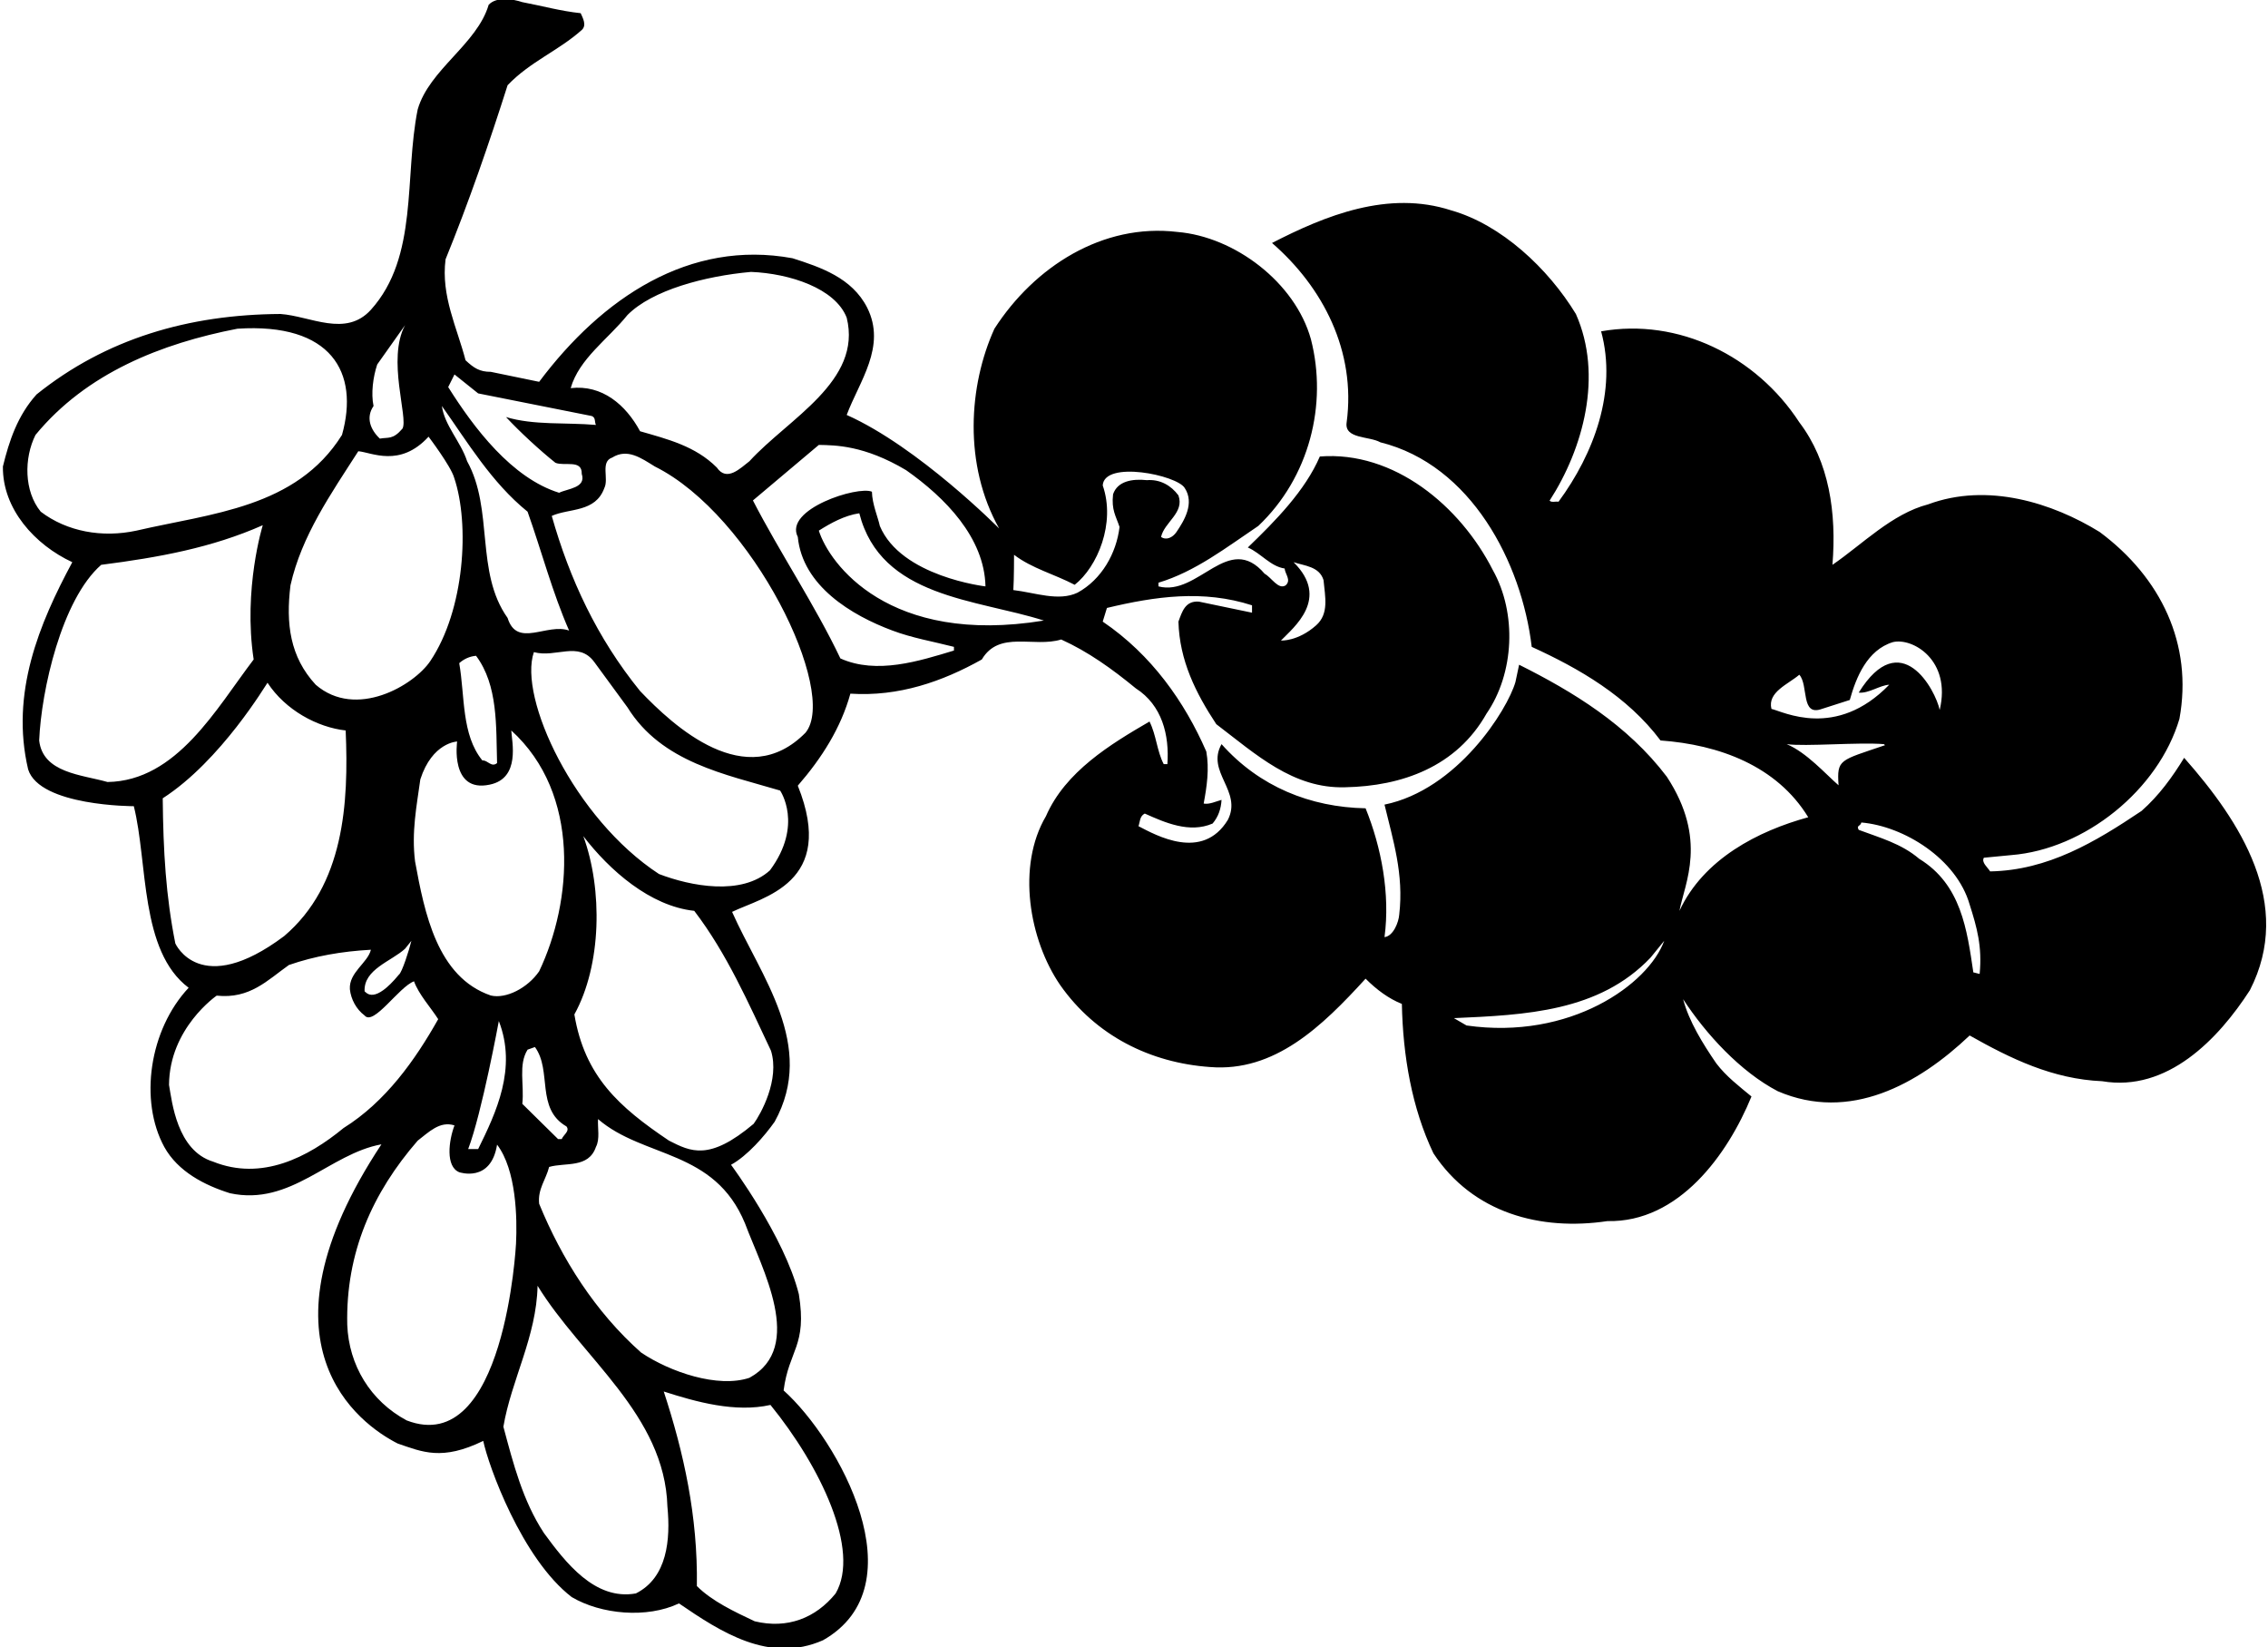<?xml version="1.0" encoding="UTF-8"?>
<svg xmlns="http://www.w3.org/2000/svg" xmlns:xlink="http://www.w3.org/1999/xlink" width="522pt" height="379pt" viewBox="0 0 522 379" version="1.1">
<g id="surface1">
<path style=" stroke:none;fill-rule:nonzero;fill:rgb(0%,0%,0%);fill-opacity:1;" d="M 502.699 174.371 C 500.039 178.727 496.895 183.086 492.898 186.594 C 482.254 193.73 471.363 200.266 458.051 200.508 C 457.445 199.539 455.996 198.449 456.602 197.363 L 462.891 196.758 C 479.832 195.426 496.773 181.754 501.613 165.418 C 504.758 148.234 497.375 132.898 483.258 122.41 C 472.406 115.707 457.445 110.969 443.773 116.051 C 435.426 118.227 428.648 125.246 421.754 129.965 C 422.719 117.984 421.023 106.246 414.129 97.172 C 404.207 81.926 386.297 73.094 368.512 76.238 C 372.262 90.035 366.816 104.434 358.711 115.445 C 357.984 115.324 357.137 115.688 356.652 115.203 C 364.398 103.223 368.996 86.402 362.703 72.246 C 356.289 61.719 345.52 51.676 334.023 48.41 C 319.504 43.691 304.984 49.621 292.766 55.91 C 304.5 66.074 312.125 80.84 309.945 97.172 C 309.34 101.047 315.148 100.32 317.691 101.77 C 338.621 106.973 350.238 129.48 352.539 148.84 C 363.43 153.801 374.562 160.215 382.184 170.379 C 395.613 171.348 408.926 176.188 416.184 188.047 C 404.691 191.191 392.105 197.605 386.539 209.582 C 387.75 203.172 393.113 193.199 383.637 178.727 C 374.562 166.75 361.977 159.125 349.637 152.953 L 348.789 156.949 C 346.93 163.352 335.438 181.703 318.656 185.141 C 320.594 193.246 323.137 201.113 322.047 210.43 C 321.926 212.152 320.715 215.383 318.656 215.633 C 319.988 205.711 317.934 194.941 314.301 185.988 C 301.598 185.746 289.859 181.027 281.148 171.227 C 277.52 177.641 285.988 181.996 282.602 188.648 C 276.75 198.238 266.062 192.188 262.031 190.102 C 262.395 189.133 262.27 187.805 263.48 187.199 C 268.078 189.254 273.766 191.797 279.09 189.496 C 280.422 187.926 281.027 186.109 281.148 184.051 C 279.816 184.414 278.363 185.141 277.035 184.898 C 277.762 181.027 278.363 176.914 277.641 172.922 C 272.68 161.547 265.055 150.656 253.801 143.031 L 254.77 139.887 C 265.902 137.223 276.914 135.652 288.164 139.281 L 288.164 140.977 L 275.945 138.434 C 272.801 138.191 272.074 140.734 271.227 143.031 C 271.469 151.984 275.219 159.488 279.938 166.629 C 289.012 173.523 297.605 181.512 309.582 181.148 C 322.652 180.906 335.234 176.43 342.133 164.207 C 348.547 154.891 349.152 141.098 343.586 131.176 C 336.082 116.41 320.836 103.707 303.773 105.039 C 300.387 112.902 293.609 119.801 287.199 125.973 C 290.223 127.301 292.402 130.328 295.668 130.812 C 295.789 132.141 297.242 133.473 295.91 134.684 C 294.215 135.773 292.645 132.867 291.07 132.02 C 282.723 122.219 275.824 137.344 266.629 134.926 L 266.629 134.078 C 275.098 131.535 282.238 125.973 289.617 121.012 C 301.355 109.879 305.59 93.059 301.719 78.055 C 298.09 64.984 284.172 54.461 270.984 53.371 C 253.801 51.312 238.07 61.355 228.875 75.637 C 222.945 88.703 221.695 106.883 229.965 121.605 C 229.965 121.605 211.41 102.852 194.875 95.48 C 197.777 87.734 204.07 79.75 199.594 70.797 C 196.086 63.898 188.824 61.477 182.41 59.422 C 158.695 55.062 138.609 68.496 124.09 87.855 L 112.957 85.559 C 110.414 85.559 109.086 84.711 107.148 82.895 C 105.211 75.395 101.461 68.133 102.551 59.66 C 107.875 46.594 112.594 32.922 116.828 19.609 C 122.031 14.164 128.445 11.746 133.891 6.906 C 135.098 5.816 134.133 4.121 133.648 3.035 C 129.051 2.551 124.691 1.34 120.215 0.492 C 118.039 -0.234 114.285 -0.84 112.473 1.098 C 109.809 10.172 98.797 15.98 96.137 25.176 C 92.992 40.664 96.379 59.059 85.367 71.277 C 79.559 77.691 71.453 72.73 64.555 72.246 C 43.379 72.367 24.383 77.934 8.41 90.762 C 4.055 95.602 2.117 101.406 0.668 107.336 C 0.547 117.137 8.047 125.367 16.641 129.359 C 9.016 143.516 2.359 159.488 6.477 177.035 C 9.137 185.535 30.797 185.504 30.797 185.504 C 34.062 198.449 32.125 218.809 43.418 227.281 C 34.344 236.961 32.008 253.266 37.812 263.914 C 40.961 269.602 47.133 272.746 52.941 274.562 C 66.977 277.586 75.809 265.484 87.789 263.309 C 57.336 309.359 82.746 327.711 91.539 332.156 C 97.227 334.094 101.703 336.18 111.223 331.551 C 112.391 337.188 120.094 358.656 131.59 367.488 C 138.367 371.484 148.895 372.449 156.273 368.941 C 165.836 375.477 177.086 382.855 189.43 377.414 C 211.609 364.816 193.059 331.34 180.355 319.938 C 181.562 310.57 185.797 309.762 183.863 297.793 C 180.555 284.555 168.254 268.016 168.254 268.016 C 172.004 265.961 175.996 261.371 178.297 258.105 C 187.977 240.559 175.031 224.586 168.496 209.824 C 175.395 206.438 192.652 203.281 183.621 180.785 C 189.188 174.371 193.543 167.477 195.723 159.609 C 206.852 160.336 216.895 156.828 225.973 151.746 C 229.965 144.969 237.949 149.082 244.242 147.145 C 250.414 149.93 255.98 153.922 261.426 158.398 C 267.477 162.27 269.168 169.168 268.684 175.824 L 267.84 175.824 C 266.266 172.801 266.145 169.168 264.57 166.023 C 255.617 171.227 245.211 177.52 240.734 187.805 C 233.957 199.297 236.859 216.238 244 226.645 C 252.23 238.383 264.812 244.551 278.484 245.52 C 293.367 246.73 304.258 236.203 314.301 225.191 C 316.844 227.734 319.625 229.789 322.652 231 C 322.895 242.98 324.949 254.961 329.91 265.363 C 338.984 279.16 354.598 283.273 369.965 280.973 C 386.418 281.336 397.672 265.605 403.117 252.297 C 400.336 249.996 397.309 247.699 395.012 244.672 C 391.863 240.074 388.719 234.992 387.387 229.91 C 392.59 237.898 400.574 246.609 409.168 251.086 C 425.746 258.227 441.477 249.516 453.332 238.262 C 462.77 243.586 472.449 248.305 483.824 248.785 C 498.828 251.328 510.566 239.105 517.828 227.855 C 527.992 208.012 515.648 189.012 502.699 174.371 Z M 297.727 129.359 C 300.266 130.207 303.652 130.328 304.621 133.473 C 304.984 137.344 305.922 141.211 302.93 143.879 C 298.73 147.621 294.82 147.391 294.82 147.391 C 297.727 144.363 306.195 137.738 297.727 129.359 Z M 144.414 72.488 C 150.102 66.75 162.203 63.523 172.852 62.566 C 181.766 62.922 192.25 66.348 194.875 73.094 C 198.504 87.727 181.441 96.324 172.488 106.129 C 170.434 107.699 167.285 110.969 164.984 107.578 C 160.023 102.617 153.613 101.047 147.32 99.23 C 144.055 93.18 138.609 88.461 131.348 89.309 C 133.285 82.531 139.938 78.055 144.414 72.488 Z M 104.605 86.16 L 110.051 90.52 L 136.188 95.723 C 137.156 96.086 136.793 97.051 137.156 97.777 C 130.258 97.172 122.879 97.898 116.465 95.965 C 119.488 99.23 124.328 103.707 127.84 106.488 C 129.895 107.336 134.012 105.645 133.891 109.031 C 134.977 112.297 130.621 112.418 128.688 113.387 C 117.797 110 109.086 98.504 103.156 89.066 Z M 121.426 117.742 C 124.691 126.938 127.113 136.258 130.984 145.09 C 125.902 143.273 119.008 149.203 116.828 142.188 C 109.324 131.656 113.684 117.258 107.512 106.129 C 106.059 101.648 102.309 97.898 101.703 93.422 C 107.633 101.77 113.078 110.969 121.426 117.742 Z M 121.426 241.527 L 123.121 240.922 C 127.113 246.367 123.242 255.078 130.379 259.195 C 131.227 260.281 129.652 261.129 129.289 262.098 L 128.445 262.098 L 120.215 253.992 C 120.699 249.516 119.246 245.035 121.426 241.527 Z M 124.09 223.496 C 121.426 227.371 116.422 229.902 112.957 229.062 C 100.613 224.828 97.711 210.066 95.531 198.211 C 94.684 191.434 95.895 185.504 96.742 179.332 C 99.484 170.812 105.211 170.621 105.211 170.621 C 105.211 170.621 103.516 182.508 112.715 180.543 C 119.852 179.082 117.797 170.621 117.676 168.078 C 133.766 182.711 131.711 207.527 124.09 223.496 Z M 110.051 264.398 L 107.754 264.398 C 110.898 256.168 114.809 234.941 114.809 234.941 C 119.047 245.832 114.164 256.047 110.051 264.398 Z M 105.695 152.59 C 106.785 151.621 108.117 151.02 109.566 150.898 C 114.648 157.672 114.164 167.113 114.406 175.582 C 113.078 176.672 112.23 174.855 111.02 174.977 C 106.18 169.047 107.027 160.215 105.695 152.59 Z M 85.973 93.422 C 85.367 90.52 85.852 86.766 86.82 83.863 L 93.23 74.816 C 88.996 82.684 94.039 96.195 92.629 98.625 C 90.406 101.234 89.359 100.562 87.426 100.926 C 85.246 98.867 84.156 96.086 85.973 93.422 Z M 98.637 100.48 C 98.637 100.48 103.762 107.246 104.523 109.906 C 108.156 120.598 106.945 140.359 99.039 152.105 C 95.281 157.695 81.938 165.57 72.664 157.555 C 66.734 151.141 65.766 143.516 66.855 134.684 C 69.395 123.309 76.172 113.629 82.465 103.828 C 85.488 104.07 92.023 107.691 98.637 100.48 Z M 94.684 216.48 C 94.199 218.535 92.512 223.809 91.82 224.254 C 86.172 231.109 84.371 228.461 83.914 228.098 C 83.672 223.016 90.086 221.199 93.234 218.297 Z M 9.379 117.742 C 5.508 113.023 5.508 105.402 8.168 100.078 C 19.906 85.801 37.211 79.023 54.633 75.637 C 76.289 74.215 82.746 85.707 78.711 100.078 C 68.184 116.895 48.582 118.105 31.402 122.098 C 23.535 123.793 15.43 122.34 9.379 117.742 Z M 24.746 179.938 C 18.816 178.242 9.863 177.883 9.016 170.379 C 9.5 158.883 14.176 137.941 23.293 129.965 C 36.484 128.27 48.746 126.051 60.48 120.848 C 60.48 120.848 55.922 135.52 58.383 151.746 C 49.793 162.996 40.719 179.695 24.746 179.938 Z M 40.355 217.086 C 38.176 206.195 37.574 195.91 37.453 183.688 C 50.883 175.047 61.328 157.34 61.57 157.098 C 65.684 163.391 73.027 167.355 79.559 168.078 C 80.285 184.898 79.195 203.652 65.402 215.391 C 46.039 229.902 40.355 217.086 40.355 217.086 Z M 79.074 259.559 C 70.848 266.332 60.199 271.777 49.066 267.301 C 40.719 264.762 39.586 253.496 38.902 249.637 C 38.98 236.555 49.871 229.094 49.871 229.094 C 57.535 229.902 61.531 225.555 66.492 222.047 C 72.422 219.988 78.711 218.898 85.367 218.535 C 84.641 221.562 80.285 223.738 80.527 227.613 C 80.77 229.91 81.98 232.211 83.914 233.66 C 85.973 236.152 91.82 227.078 95.289 225.797 C 96.379 228.82 99.16 231.848 100.855 234.508 C 95.531 243.949 88.758 253.508 79.074 259.559 Z M 93.594 326.832 C 85.246 322.355 80.285 314.129 79.922 304.812 C 79.559 288.234 85.73 274.441 96.137 262.461 C 98.676 260.523 101.219 257.863 104.605 258.953 C 103.277 262.461 102.508 268.422 105.695 269.723 C 105.695 269.723 112.996 272.254 114.406 263.379 C 118.844 269.227 119.059 280.258 118.766 286.176 C 118.766 286.176 116.223 335.574 93.594 326.832 Z M 146.352 366.645 C 136.914 368.336 130.137 359.504 125.176 352.727 C 120.336 345.348 118.16 336.875 115.859 328.285 C 117.676 317.516 123.484 307.594 123.727 295.855 C 133.891 312.434 153.008 325.504 153.613 346.676 C 154.34 354.18 153.613 363.012 146.352 366.645 Z M 192.332 366.645 C 187.734 372.332 181.199 374.871 173.699 373.055 C 169.102 370.879 163.898 368.457 160.391 364.949 C 160.629 348.855 157.363 334.215 152.766 320.18 C 160.27 322.598 169.262 325.09 177.328 323.273 C 188.82 337.391 198.098 356.75 192.332 366.645 Z M 171.48 281.527 C 175.312 291.812 185.395 309.965 172.488 317.031 C 165.23 319.453 154.219 315.703 147.562 311.223 C 137.035 301.906 129.289 289.688 124.09 276.98 C 123.727 273.594 125.66 271.414 126.387 268.512 C 130.137 267.422 135.461 268.875 137.156 263.914 C 138.125 262.098 137.52 259.559 137.641 257.5 C 148.168 266.574 164.422 264.387 171.48 281.527 Z M 177.449 241.77 C 179.508 248.426 175.109 256.32 173.457 258.59 C 163.211 267.211 158.977 264.992 153.977 262.461 C 142.438 254.707 134.574 247.648 132.195 233.422 C 138.488 222.047 138.73 204.621 134.254 192.402 C 140.301 200.266 149.621 208.492 159.785 209.582 C 167.285 219.383 172.246 230.758 177.449 241.77 Z M 177.207 200.266 C 170.672 206.195 158.938 203.895 151.676 201.113 C 132.152 188.355 119.246 160.527 122.879 150.051 C 127.918 151.453 133.164 147.391 136.793 152.352 L 144.414 162.754 C 152.281 175.461 166.961 178.152 179.547 181.902 C 179.547 181.902 184.992 189.77 177.207 200.266 Z M 185.395 168.594 C 171.68 182.508 155.062 167.113 147.32 159.004 C 137.398 146.785 131.105 133.23 126.992 118.711 C 130.984 116.895 137.035 117.984 139.094 112.297 C 140.18 110.121 138.125 106.246 140.906 105.281 C 144.414 103.102 147.562 105.402 150.711 107.336 C 173.293 118.578 193.059 159.316 185.395 168.594 Z M 219.559 149.688 C 211.57 152.105 201.77 155.254 193.422 151.504 C 187.613 139.281 179.465 127.133 173.293 115.152 L 188.461 102.375 C 192.25 102.445 198.906 102.445 208.547 108.184 C 217.5 114.477 226.574 123.672 226.816 134.926 C 226.816 134.926 207.375 132.695 202.496 121.012 C 202.133 119.184 200.723 115.957 200.684 113.145 C 197.492 111.723 180.352 117.168 183.621 123.551 C 184.711 134.805 195.965 141.578 205.402 145.09 C 209.879 146.785 214.84 147.629 219.559 148.84 Z M 188.461 122.098 C 191.121 120.406 194.391 118.59 197.777 118.105 C 202.738 137.586 224.762 137.828 240.25 142.789 C 204.551 148.629 190.84 129.672 188.461 122.098 Z M 247.992 136.379 C 243.637 138.434 238.312 136.379 233.23 135.773 C 233.391 133.301 233.391 127.656 233.391 127.656 C 237.504 130.801 242.75 132.141 247.348 134.562 C 252.551 130.48 256.828 120.406 253.801 111.691 C 254.164 105.875 270.902 109.305 272.68 112.297 C 274.977 115.809 272.559 119.801 270.742 122.461 C 269.895 123.672 268.441 124.398 267.23 123.551 C 267.961 120.164 272.68 117.984 271.227 113.992 C 269.531 111.691 266.992 110.242 263.965 110.484 C 260.578 110.121 257.188 110.715 256.18 113.738 C 255.777 117.348 256.828 118.711 257.672 121.254 C 256.949 127.301 253.559 133.352 247.992 136.379 Z M 337.535 235.961 L 334.629 234.27 C 351.086 233.539 368.027 232.816 379.887 220.352 L 383.031 216.48 C 379.398 226.473 361.449 239.379 337.535 235.961 Z M 414.129 155.254 C 416.305 157.672 414.371 164.934 419.332 163.117 L 425.746 161.062 C 427.195 155.859 429.738 149.566 435.664 147.754 C 440.145 146.66 449.176 151.855 446.438 163.359 C 445.469 158.762 437.48 143.789 427.801 159.367 C 430.102 159.609 432.641 157.672 434.82 157.555 C 422.559 170.207 410.379 163.723 407.715 163.117 C 406.746 159.246 411.59 157.434 414.129 155.254 Z M 423.16 180.695 C 420.137 178.07 415.82 173.16 411.223 171.227 C 415.496 171.82 427.801 170.742 433.609 171.227 L 433.852 171.469 C 423.363 175.047 422.758 174.645 423.16 180.695 Z M 455.633 224.102 L 454.18 223.738 C 452.727 213.938 451.398 203.531 441.719 197.605 C 437.602 194.094 432.641 192.766 427.801 190.949 C 427.195 189.859 428.164 190.223 428.406 189.254 C 438.207 190.102 450.309 197.605 453.332 208.133 C 455.027 213.453 456.238 217.812 455.633 224.102 "/>
</g>
</svg>
